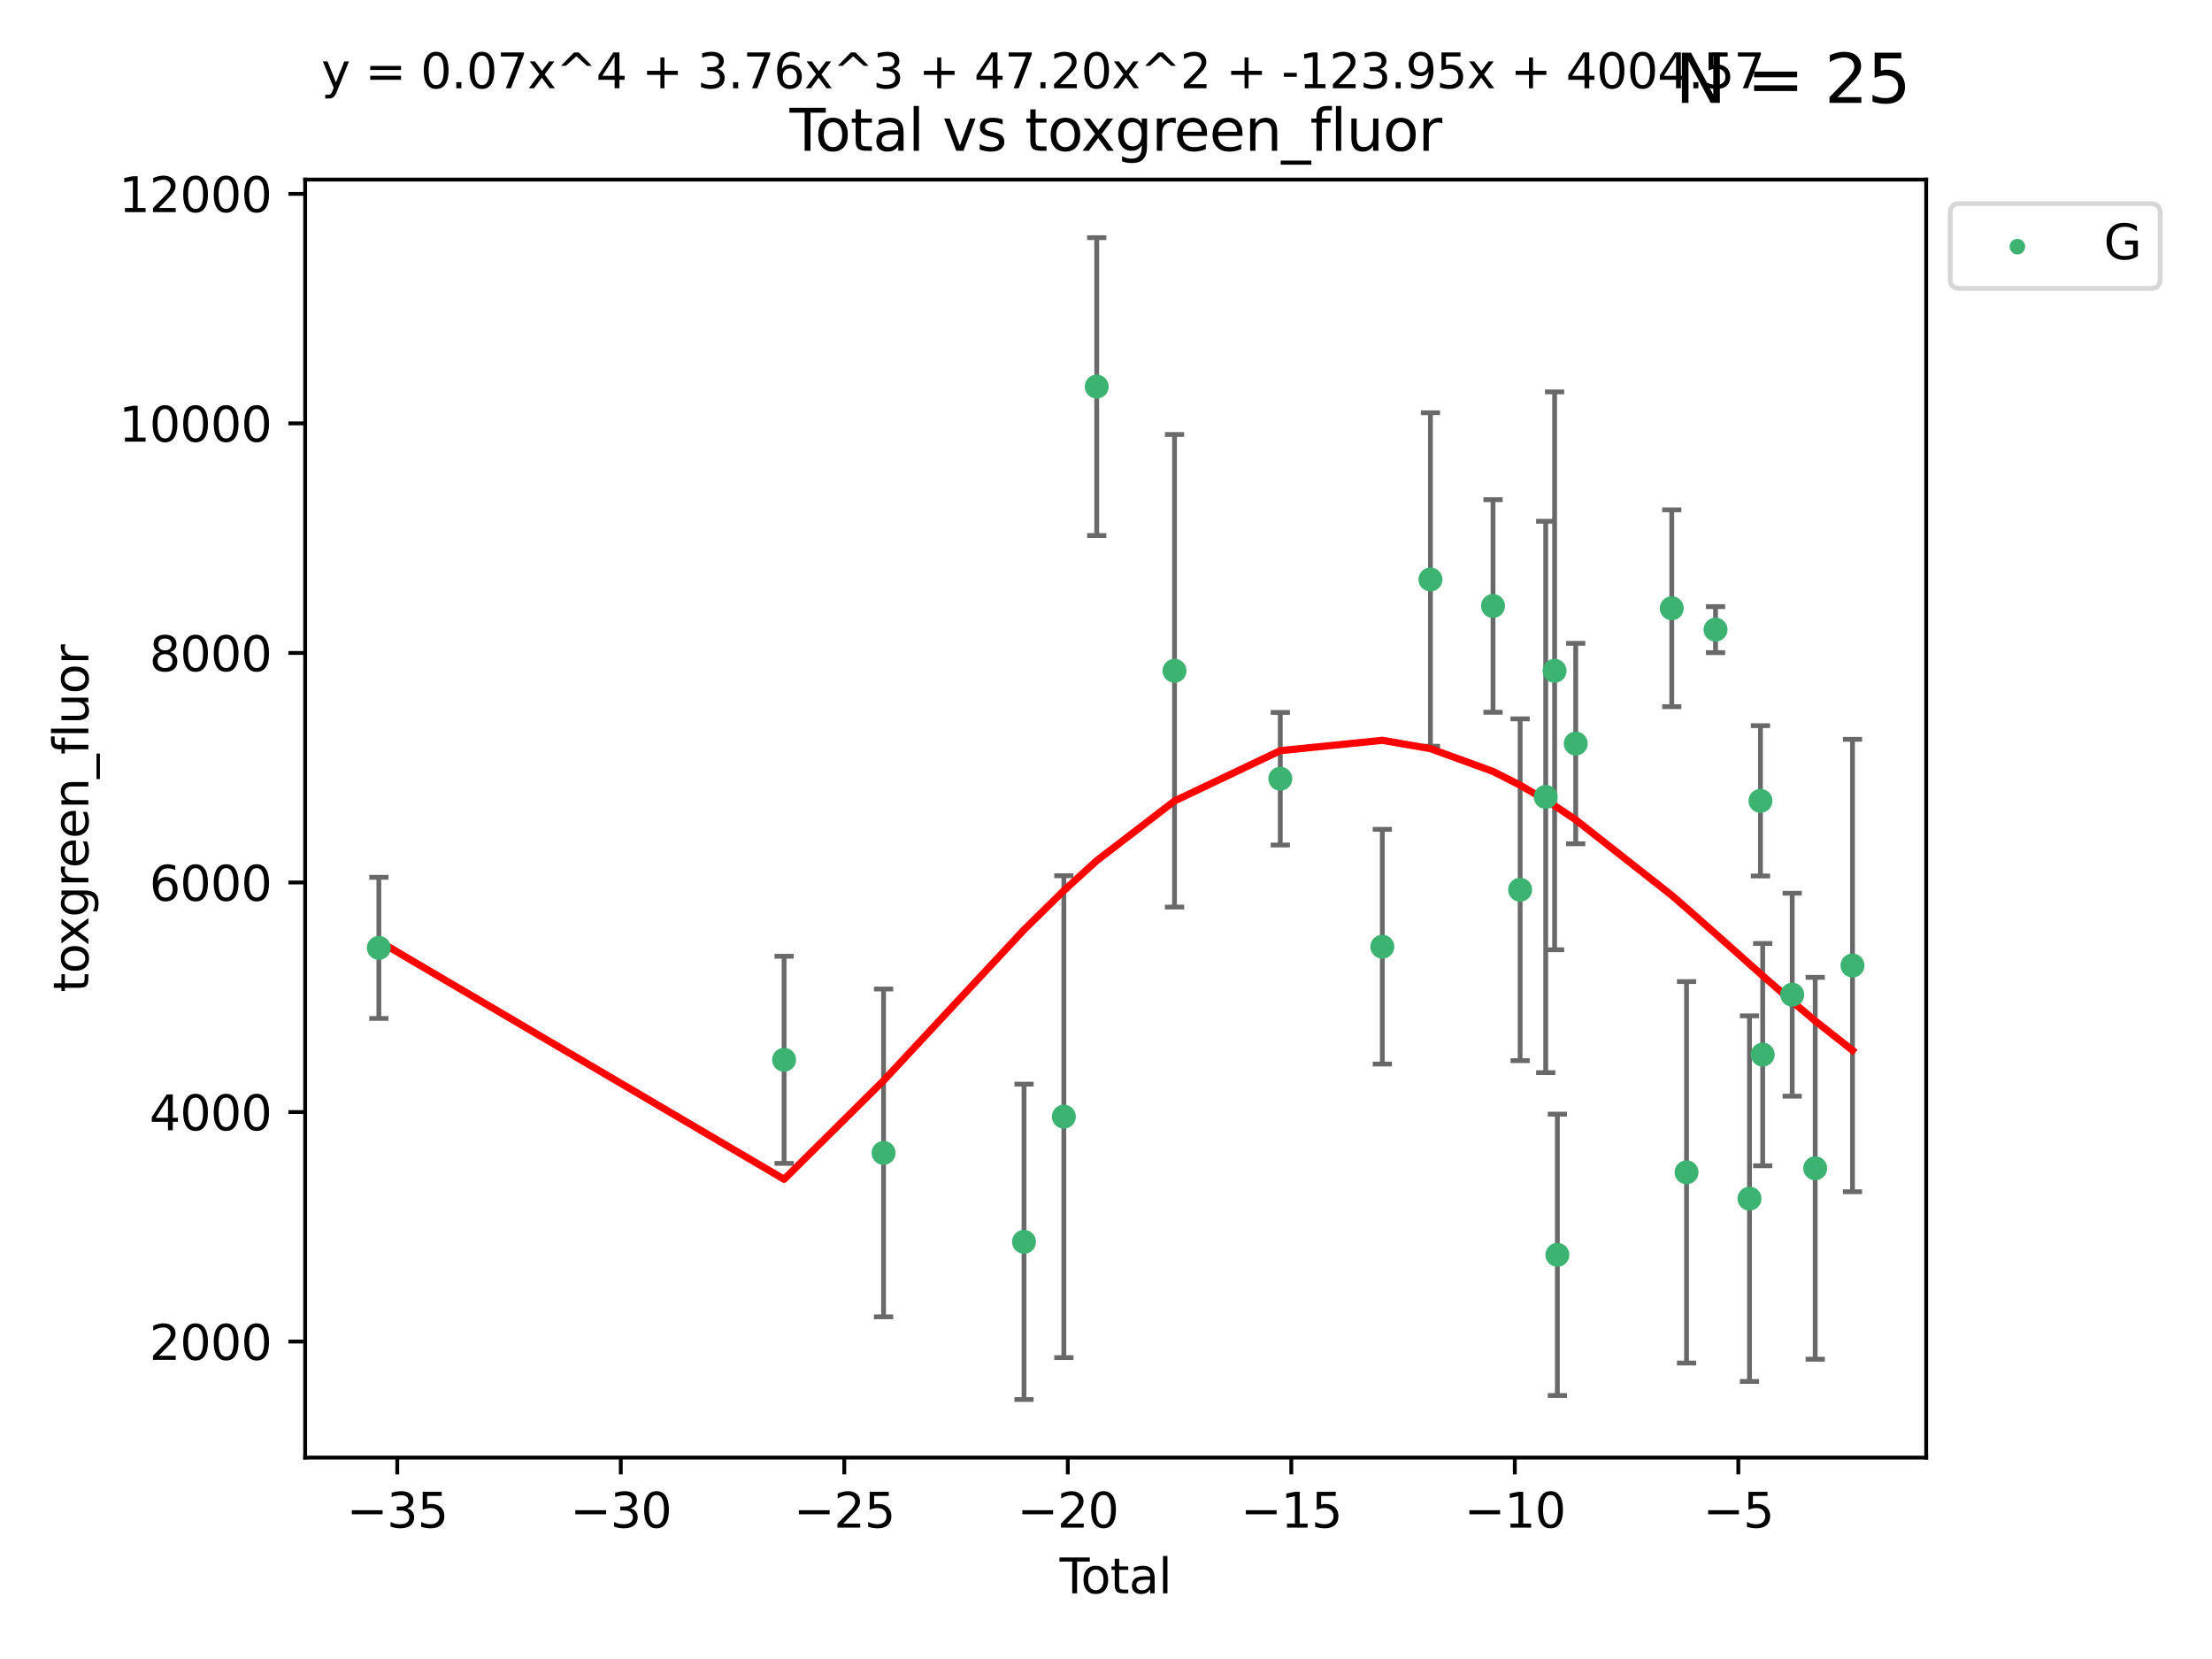 <?xml version="1.0" encoding="utf-8" standalone="no"?>
<!DOCTYPE svg PUBLIC "-//W3C//DTD SVG 1.1//EN"
  "http://www.w3.org/Graphics/SVG/1.1/DTD/svg11.dtd">
<svg xmlns:xlink="http://www.w3.org/1999/xlink" width="460.8pt" height="345.6pt" viewBox="0 0 460.8 345.6" xmlns="http://www.w3.org/2000/svg" version="1.1">
 <defs>
  <style type="text/css">*{stroke-linejoin: round; stroke-linecap: butt}</style>
 </defs>
 <g id="figure_1">
  <g id="patch_1">
   <path d="M 0 345.6 
L 460.8 345.6 
L 460.8 0 
L 0 0 
z
" style="fill: #ffffff"/>
  </g>
  <g id="axes_1">
   <g id="patch_2">
    <path d="M 63.571 303.64 
L 401.26 303.64 
L 401.26 37.411 
L 63.571 37.411 
z
" style="fill: #ffffff"/>
   </g>
   <g id="PathCollection_1">
    <defs>
     <path id="mc5d95dac52" d="M 0 1.118 
C 0.297 1.118 0.581 1 0.791 0.791 
C 1 0.581 1.118 0.297 1.118 0 
C 1.118 -0.297 1 -0.581 0.791 -0.791 
C 0.581 -1 0.297 -1.118 0 -1.118 
C -0.297 -1.118 -0.581 -1 -0.791 -0.791 
C -1 -0.581 -1.118 -0.297 -1.118 0 
C -1.118 0.297 -1 0.581 -0.791 0.791 
C -0.581 1 -0.297 1.118 0 1.118 
z
" style="stroke: #3cb371"/>
    </defs>
    <g clip-path="url(#pa8867e6bbf)">
     <use xlink:href="#mc5d95dac52" x="78.921" y="197.46" style="fill: #3cb371; stroke: #3cb371"/>
     <use xlink:href="#mc5d95dac52" x="163.34" y="220.775" style="fill: #3cb371; stroke: #3cb371"/>
     <use xlink:href="#mc5d95dac52" x="184.061" y="240.172" style="fill: #3cb371; stroke: #3cb371"/>
     <use xlink:href="#mc5d95dac52" x="213.322" y="258.694" style="fill: #3cb371; stroke: #3cb371"/>
     <use xlink:href="#mc5d95dac52" x="221.62" y="232.62" style="fill: #3cb371; stroke: #3cb371"/>
     <use xlink:href="#mc5d95dac52" x="228.467" y="80.537" style="fill: #3cb371; stroke: #3cb371"/>
     <use xlink:href="#mc5d95dac52" x="244.675" y="139.735" style="fill: #3cb371; stroke: #3cb371"/>
     <use xlink:href="#mc5d95dac52" x="266.709" y="162.222" style="fill: #3cb371; stroke: #3cb371"/>
     <use xlink:href="#mc5d95dac52" x="287.964" y="197.214" style="fill: #3cb371; stroke: #3cb371"/>
     <use xlink:href="#mc5d95dac52" x="297.987" y="120.717" style="fill: #3cb371; stroke: #3cb371"/>
     <use xlink:href="#mc5d95dac52" x="311.023" y="126.234" style="fill: #3cb371; stroke: #3cb371"/>
     <use xlink:href="#mc5d95dac52" x="316.672" y="185.354" style="fill: #3cb371; stroke: #3cb371"/>
     <use xlink:href="#mc5d95dac52" x="322.003" y="166.021" style="fill: #3cb371; stroke: #3cb371"/>
     <use xlink:href="#mc5d95dac52" x="323.853" y="139.746" style="fill: #3cb371; stroke: #3cb371"/>
     <use xlink:href="#mc5d95dac52" x="324.427" y="261.403" style="fill: #3cb371; stroke: #3cb371"/>
     <use xlink:href="#mc5d95dac52" x="328.253" y="154.898" style="fill: #3cb371; stroke: #3cb371"/>
     <use xlink:href="#mc5d95dac52" x="348.262" y="126.717" style="fill: #3cb371; stroke: #3cb371"/>
     <use xlink:href="#mc5d95dac52" x="351.34" y="244.21" style="fill: #3cb371; stroke: #3cb371"/>
     <use xlink:href="#mc5d95dac52" x="357.378" y="131.163" style="fill: #3cb371; stroke: #3cb371"/>
     <use xlink:href="#mc5d95dac52" x="364.453" y="249.696" style="fill: #3cb371; stroke: #3cb371"/>
     <use xlink:href="#mc5d95dac52" x="366.735" y="166.83" style="fill: #3cb371; stroke: #3cb371"/>
     <use xlink:href="#mc5d95dac52" x="367.202" y="219.695" style="fill: #3cb371; stroke: #3cb371"/>
     <use xlink:href="#mc5d95dac52" x="373.35" y="207.213" style="fill: #3cb371; stroke: #3cb371"/>
     <use xlink:href="#mc5d95dac52" x="378.139" y="243.375" style="fill: #3cb371; stroke: #3cb371"/>
     <use xlink:href="#mc5d95dac52" x="385.911" y="201.136" style="fill: #3cb371; stroke: #3cb371"/>
    </g>
   </g>
   <g id="matplotlib.axis_1">
    <g id="xtick_1">
     <g id="line2d_1">
      <defs>
       <path id="m39e31a937c" d="M 0 0 
L 0 3.5 
" style="stroke: #000000; stroke-width: 0.8"/>
      </defs>
      <g>
       <use xlink:href="#m39e31a937c" x="82.759" y="303.64" style="stroke: #000000; stroke-width: 0.8"/>
      </g>
     </g>
     <g id="text_1">
      <!-- −35 -->
      <g transform="translate(72.207 318.238)scale(0.1 -0.1)">
       <defs>
        <path id="DejaVuSans-2212" d="M 678 2272 
L 4684 2272 
L 4684 1741 
L 678 1741 
L 678 2272 
z
" transform="scale(0.016)"/>
        <path id="DejaVuSans-33" d="M 2597 2516 
Q 3050 2419 3304 2112 
Q 3559 1806 3559 1356 
Q 3559 666 3084 287 
Q 2609 -91 1734 -91 
Q 1441 -91 1130 -33 
Q 819 25 488 141 
L 488 750 
Q 750 597 1062 519 
Q 1375 441 1716 441 
Q 2309 441 2620 675 
Q 2931 909 2931 1356 
Q 2931 1769 2642 2001 
Q 2353 2234 1838 2234 
L 1294 2234 
L 1294 2753 
L 1863 2753 
Q 2328 2753 2575 2939 
Q 2822 3125 2822 3475 
Q 2822 3834 2567 4026 
Q 2313 4219 1838 4219 
Q 1578 4219 1281 4162 
Q 984 4106 628 3988 
L 628 4550 
Q 988 4650 1302 4700 
Q 1616 4750 1894 4750 
Q 2613 4750 3031 4423 
Q 3450 4097 3450 3541 
Q 3450 3153 3228 2886 
Q 3006 2619 2597 2516 
z
" transform="scale(0.016)"/>
        <path id="DejaVuSans-35" d="M 691 4666 
L 3169 4666 
L 3169 4134 
L 1269 4134 
L 1269 2991 
Q 1406 3038 1543 3061 
Q 1681 3084 1819 3084 
Q 2600 3084 3056 2656 
Q 3513 2228 3513 1497 
Q 3513 744 3044 326 
Q 2575 -91 1722 -91 
Q 1428 -91 1123 -41 
Q 819 9 494 109 
L 494 744 
Q 775 591 1075 516 
Q 1375 441 1709 441 
Q 2250 441 2565 725 
Q 2881 1009 2881 1497 
Q 2881 1984 2565 2268 
Q 2250 2553 1709 2553 
Q 1456 2553 1204 2497 
Q 953 2441 691 2322 
L 691 4666 
z
" transform="scale(0.016)"/>
       </defs>
       <use xlink:href="#DejaVuSans-2212"/>
       <use xlink:href="#DejaVuSans-33" x="83.789"/>
       <use xlink:href="#DejaVuSans-35" x="147.412"/>
      </g>
     </g>
    </g>
    <g id="xtick_2">
     <g id="line2d_2">
      <g>
       <use xlink:href="#m39e31a937c" x="129.32" y="303.64" style="stroke: #000000; stroke-width: 0.8"/>
      </g>
     </g>
     <g id="text_2">
      <!-- −30 -->
      <g transform="translate(118.768 318.238)scale(0.1 -0.1)">
       <defs>
        <path id="DejaVuSans-30" d="M 2034 4250 
Q 1547 4250 1301 3770 
Q 1056 3291 1056 2328 
Q 1056 1369 1301 889 
Q 1547 409 2034 409 
Q 2525 409 2770 889 
Q 3016 1369 3016 2328 
Q 3016 3291 2770 3770 
Q 2525 4250 2034 4250 
z
M 2034 4750 
Q 2819 4750 3233 4129 
Q 3647 3509 3647 2328 
Q 3647 1150 3233 529 
Q 2819 -91 2034 -91 
Q 1250 -91 836 529 
Q 422 1150 422 2328 
Q 422 3509 836 4129 
Q 1250 4750 2034 4750 
z
" transform="scale(0.016)"/>
       </defs>
       <use xlink:href="#DejaVuSans-2212"/>
       <use xlink:href="#DejaVuSans-33" x="83.789"/>
       <use xlink:href="#DejaVuSans-30" x="147.412"/>
      </g>
     </g>
    </g>
    <g id="xtick_3">
     <g id="line2d_3">
      <g>
       <use xlink:href="#m39e31a937c" x="175.881" y="303.64" style="stroke: #000000; stroke-width: 0.8"/>
      </g>
     </g>
     <g id="text_3">
      <!-- −25 -->
      <g transform="translate(165.329 318.238)scale(0.1 -0.1)">
       <defs>
        <path id="DejaVuSans-32" d="M 1228 531 
L 3431 531 
L 3431 0 
L 469 0 
L 469 531 
Q 828 903 1448 1529 
Q 2069 2156 2228 2338 
Q 2531 2678 2651 2914 
Q 2772 3150 2772 3378 
Q 2772 3750 2511 3984 
Q 2250 4219 1831 4219 
Q 1534 4219 1204 4116 
Q 875 4013 500 3803 
L 500 4441 
Q 881 4594 1212 4672 
Q 1544 4750 1819 4750 
Q 2544 4750 2975 4387 
Q 3406 4025 3406 3419 
Q 3406 3131 3298 2873 
Q 3191 2616 2906 2266 
Q 2828 2175 2409 1742 
Q 1991 1309 1228 531 
z
" transform="scale(0.016)"/>
       </defs>
       <use xlink:href="#DejaVuSans-2212"/>
       <use xlink:href="#DejaVuSans-32" x="83.789"/>
       <use xlink:href="#DejaVuSans-35" x="147.412"/>
      </g>
     </g>
    </g>
    <g id="xtick_4">
     <g id="line2d_4">
      <g>
       <use xlink:href="#m39e31a937c" x="222.442" y="303.64" style="stroke: #000000; stroke-width: 0.8"/>
      </g>
     </g>
     <g id="text_4">
      <!-- −20 -->
      <g transform="translate(211.89 318.238)scale(0.1 -0.1)">
       <use xlink:href="#DejaVuSans-2212"/>
       <use xlink:href="#DejaVuSans-32" x="83.789"/>
       <use xlink:href="#DejaVuSans-30" x="147.412"/>
      </g>
     </g>
    </g>
    <g id="xtick_5">
     <g id="line2d_5">
      <g>
       <use xlink:href="#m39e31a937c" x="269.003" y="303.64" style="stroke: #000000; stroke-width: 0.8"/>
      </g>
     </g>
     <g id="text_5">
      <!-- −15 -->
      <g transform="translate(258.451 318.238)scale(0.1 -0.1)">
       <defs>
        <path id="DejaVuSans-31" d="M 794 531 
L 1825 531 
L 1825 4091 
L 703 3866 
L 703 4441 
L 1819 4666 
L 2450 4666 
L 2450 531 
L 3481 531 
L 3481 0 
L 794 0 
L 794 531 
z
" transform="scale(0.016)"/>
       </defs>
       <use xlink:href="#DejaVuSans-2212"/>
       <use xlink:href="#DejaVuSans-31" x="83.789"/>
       <use xlink:href="#DejaVuSans-35" x="147.412"/>
      </g>
     </g>
    </g>
    <g id="xtick_6">
     <g id="line2d_6">
      <g>
       <use xlink:href="#m39e31a937c" x="315.564" y="303.64" style="stroke: #000000; stroke-width: 0.8"/>
      </g>
     </g>
     <g id="text_6">
      <!-- −10 -->
      <g transform="translate(305.012 318.238)scale(0.1 -0.1)">
       <use xlink:href="#DejaVuSans-2212"/>
       <use xlink:href="#DejaVuSans-31" x="83.789"/>
       <use xlink:href="#DejaVuSans-30" x="147.412"/>
      </g>
     </g>
    </g>
    <g id="xtick_7">
     <g id="line2d_7">
      <g>
       <use xlink:href="#m39e31a937c" x="362.125" y="303.64" style="stroke: #000000; stroke-width: 0.8"/>
      </g>
     </g>
     <g id="text_7">
      <!-- −5 -->
      <g transform="translate(354.754 318.238)scale(0.1 -0.1)">
       <use xlink:href="#DejaVuSans-2212"/>
       <use xlink:href="#DejaVuSans-35" x="83.789"/>
      </g>
     </g>
    </g>
    <g id="text_8">
     <!-- Total -->
     <g transform="translate(220.739 331.917)scale(0.1 -0.1)">
      <defs>
       <path id="DejaVuSans-54" d="M -19 4666 
L 3928 4666 
L 3928 4134 
L 2272 4134 
L 2272 0 
L 1638 0 
L 1638 4134 
L -19 4134 
L -19 4666 
z
" transform="scale(0.016)"/>
       <path id="DejaVuSans-6f" d="M 1959 3097 
Q 1497 3097 1228 2736 
Q 959 2375 959 1747 
Q 959 1119 1226 758 
Q 1494 397 1959 397 
Q 2419 397 2687 759 
Q 2956 1122 2956 1747 
Q 2956 2369 2687 2733 
Q 2419 3097 1959 3097 
z
M 1959 3584 
Q 2709 3584 3137 3096 
Q 3566 2609 3566 1747 
Q 3566 888 3137 398 
Q 2709 -91 1959 -91 
Q 1206 -91 779 398 
Q 353 888 353 1747 
Q 353 2609 779 3096 
Q 1206 3584 1959 3584 
z
" transform="scale(0.016)"/>
       <path id="DejaVuSans-74" d="M 1172 4494 
L 1172 3500 
L 2356 3500 
L 2356 3053 
L 1172 3053 
L 1172 1153 
Q 1172 725 1289 603 
Q 1406 481 1766 481 
L 2356 481 
L 2356 0 
L 1766 0 
Q 1100 0 847 248 
Q 594 497 594 1153 
L 594 3053 
L 172 3053 
L 172 3500 
L 594 3500 
L 594 4494 
L 1172 4494 
z
" transform="scale(0.016)"/>
       <path id="DejaVuSans-61" d="M 2194 1759 
Q 1497 1759 1228 1600 
Q 959 1441 959 1056 
Q 959 750 1161 570 
Q 1363 391 1709 391 
Q 2188 391 2477 730 
Q 2766 1069 2766 1631 
L 2766 1759 
L 2194 1759 
z
M 3341 1997 
L 3341 0 
L 2766 0 
L 2766 531 
Q 2569 213 2275 61 
Q 1981 -91 1556 -91 
Q 1019 -91 701 211 
Q 384 513 384 1019 
Q 384 1609 779 1909 
Q 1175 2209 1959 2209 
L 2766 2209 
L 2766 2266 
Q 2766 2663 2505 2880 
Q 2244 3097 1772 3097 
Q 1472 3097 1187 3025 
Q 903 2953 641 2809 
L 641 3341 
Q 956 3463 1253 3523 
Q 1550 3584 1831 3584 
Q 2591 3584 2966 3190 
Q 3341 2797 3341 1997 
z
" transform="scale(0.016)"/>
       <path id="DejaVuSans-6c" d="M 603 4863 
L 1178 4863 
L 1178 0 
L 603 0 
L 603 4863 
z
" transform="scale(0.016)"/>
      </defs>
      <use xlink:href="#DejaVuSans-54"/>
      <use xlink:href="#DejaVuSans-6f" x="44.084"/>
      <use xlink:href="#DejaVuSans-74" x="105.266"/>
      <use xlink:href="#DejaVuSans-61" x="144.475"/>
      <use xlink:href="#DejaVuSans-6c" x="205.754"/>
     </g>
    </g>
   </g>
   <g id="matplotlib.axis_2">
    <g id="ytick_1">
     <g id="line2d_8">
      <defs>
       <path id="mba48d7140b" d="M 0 0 
L -3.5 0 
" style="stroke: #000000; stroke-width: 0.8"/>
      </defs>
      <g>
       <use xlink:href="#mba48d7140b" x="63.571" y="279.475" style="stroke: #000000; stroke-width: 0.8"/>
      </g>
     </g>
     <g id="text_9">
      <!-- 2000 -->
      <g transform="translate(31.121 283.274)scale(0.1 -0.1)">
       <use xlink:href="#DejaVuSans-32"/>
       <use xlink:href="#DejaVuSans-30" x="63.623"/>
       <use xlink:href="#DejaVuSans-30" x="127.246"/>
       <use xlink:href="#DejaVuSans-30" x="190.869"/>
      </g>
     </g>
    </g>
    <g id="ytick_2">
     <g id="line2d_9">
      <g>
       <use xlink:href="#mba48d7140b" x="63.571" y="231.656" style="stroke: #000000; stroke-width: 0.8"/>
      </g>
     </g>
     <g id="text_10">
      <!-- 4000 -->
      <g transform="translate(31.121 235.456)scale(0.1 -0.1)">
       <defs>
        <path id="DejaVuSans-34" d="M 2419 4116 
L 825 1625 
L 2419 1625 
L 2419 4116 
z
M 2253 4666 
L 3047 4666 
L 3047 1625 
L 3713 1625 
L 3713 1100 
L 3047 1100 
L 3047 0 
L 2419 0 
L 2419 1100 
L 313 1100 
L 313 1709 
L 2253 4666 
z
" transform="scale(0.016)"/>
       </defs>
       <use xlink:href="#DejaVuSans-34"/>
       <use xlink:href="#DejaVuSans-30" x="63.623"/>
       <use xlink:href="#DejaVuSans-30" x="127.246"/>
       <use xlink:href="#DejaVuSans-30" x="190.869"/>
      </g>
     </g>
    </g>
    <g id="ytick_3">
     <g id="line2d_10">
      <g>
       <use xlink:href="#mba48d7140b" x="63.571" y="183.838" style="stroke: #000000; stroke-width: 0.8"/>
      </g>
     </g>
     <g id="text_11">
      <!-- 6000 -->
      <g transform="translate(31.121 187.637)scale(0.1 -0.1)">
       <defs>
        <path id="DejaVuSans-36" d="M 2113 2584 
Q 1688 2584 1439 2293 
Q 1191 2003 1191 1497 
Q 1191 994 1439 701 
Q 1688 409 2113 409 
Q 2538 409 2786 701 
Q 3034 994 3034 1497 
Q 3034 2003 2786 2293 
Q 2538 2584 2113 2584 
z
M 3366 4563 
L 3366 3988 
Q 3128 4100 2886 4159 
Q 2644 4219 2406 4219 
Q 1781 4219 1451 3797 
Q 1122 3375 1075 2522 
Q 1259 2794 1537 2939 
Q 1816 3084 2150 3084 
Q 2853 3084 3261 2657 
Q 3669 2231 3669 1497 
Q 3669 778 3244 343 
Q 2819 -91 2113 -91 
Q 1303 -91 875 529 
Q 447 1150 447 2328 
Q 447 3434 972 4092 
Q 1497 4750 2381 4750 
Q 2619 4750 2861 4703 
Q 3103 4656 3366 4563 
z
" transform="scale(0.016)"/>
       </defs>
       <use xlink:href="#DejaVuSans-36"/>
       <use xlink:href="#DejaVuSans-30" x="63.623"/>
       <use xlink:href="#DejaVuSans-30" x="127.246"/>
       <use xlink:href="#DejaVuSans-30" x="190.869"/>
      </g>
     </g>
    </g>
    <g id="ytick_4">
     <g id="line2d_11">
      <g>
       <use xlink:href="#mba48d7140b" x="63.571" y="136.02" style="stroke: #000000; stroke-width: 0.8"/>
      </g>
     </g>
     <g id="text_12">
      <!-- 8000 -->
      <g transform="translate(31.121 139.819)scale(0.1 -0.1)">
       <defs>
        <path id="DejaVuSans-38" d="M 2034 2216 
Q 1584 2216 1326 1975 
Q 1069 1734 1069 1313 
Q 1069 891 1326 650 
Q 1584 409 2034 409 
Q 2484 409 2743 651 
Q 3003 894 3003 1313 
Q 3003 1734 2745 1975 
Q 2488 2216 2034 2216 
z
M 1403 2484 
Q 997 2584 770 2862 
Q 544 3141 544 3541 
Q 544 4100 942 4425 
Q 1341 4750 2034 4750 
Q 2731 4750 3128 4425 
Q 3525 4100 3525 3541 
Q 3525 3141 3298 2862 
Q 3072 2584 2669 2484 
Q 3125 2378 3379 2068 
Q 3634 1759 3634 1313 
Q 3634 634 3220 271 
Q 2806 -91 2034 -91 
Q 1263 -91 848 271 
Q 434 634 434 1313 
Q 434 1759 690 2068 
Q 947 2378 1403 2484 
z
M 1172 3481 
Q 1172 3119 1398 2916 
Q 1625 2713 2034 2713 
Q 2441 2713 2670 2916 
Q 2900 3119 2900 3481 
Q 2900 3844 2670 4047 
Q 2441 4250 2034 4250 
Q 1625 4250 1398 4047 
Q 1172 3844 1172 3481 
z
" transform="scale(0.016)"/>
       </defs>
       <use xlink:href="#DejaVuSans-38"/>
       <use xlink:href="#DejaVuSans-30" x="63.623"/>
       <use xlink:href="#DejaVuSans-30" x="127.246"/>
       <use xlink:href="#DejaVuSans-30" x="190.869"/>
      </g>
     </g>
    </g>
    <g id="ytick_5">
     <g id="line2d_12">
      <g>
       <use xlink:href="#mba48d7140b" x="63.571" y="88.201" style="stroke: #000000; stroke-width: 0.8"/>
      </g>
     </g>
     <g id="text_13">
      <!-- 10000 -->
      <g transform="translate(24.759 92.001)scale(0.1 -0.1)">
       <use xlink:href="#DejaVuSans-31"/>
       <use xlink:href="#DejaVuSans-30" x="63.623"/>
       <use xlink:href="#DejaVuSans-30" x="127.246"/>
       <use xlink:href="#DejaVuSans-30" x="190.869"/>
       <use xlink:href="#DejaVuSans-30" x="254.492"/>
      </g>
     </g>
    </g>
    <g id="ytick_6">
     <g id="line2d_13">
      <g>
       <use xlink:href="#mba48d7140b" x="63.571" y="40.383" style="stroke: #000000; stroke-width: 0.8"/>
      </g>
     </g>
     <g id="text_14">
      <!-- 12000 -->
      <g transform="translate(24.759 44.182)scale(0.1 -0.1)">
       <use xlink:href="#DejaVuSans-31"/>
       <use xlink:href="#DejaVuSans-32" x="63.623"/>
       <use xlink:href="#DejaVuSans-30" x="127.246"/>
       <use xlink:href="#DejaVuSans-30" x="190.869"/>
       <use xlink:href="#DejaVuSans-30" x="254.492"/>
      </g>
     </g>
    </g>
    <g id="text_15">
     <!-- toxgreen_fluor -->
     <g transform="translate(18.401 206.72)rotate(-90)scale(0.1 -0.1)">
      <defs>
       <path id="DejaVuSans-78" d="M 3513 3500 
L 2247 1797 
L 3578 0 
L 2900 0 
L 1881 1375 
L 863 0 
L 184 0 
L 1544 1831 
L 300 3500 
L 978 3500 
L 1906 2253 
L 2834 3500 
L 3513 3500 
z
" transform="scale(0.016)"/>
       <path id="DejaVuSans-67" d="M 2906 1791 
Q 2906 2416 2648 2759 
Q 2391 3103 1925 3103 
Q 1463 3103 1205 2759 
Q 947 2416 947 1791 
Q 947 1169 1205 825 
Q 1463 481 1925 481 
Q 2391 481 2648 825 
Q 2906 1169 2906 1791 
z
M 3481 434 
Q 3481 -459 3084 -895 
Q 2688 -1331 1869 -1331 
Q 1566 -1331 1297 -1286 
Q 1028 -1241 775 -1147 
L 775 -588 
Q 1028 -725 1275 -790 
Q 1522 -856 1778 -856 
Q 2344 -856 2625 -561 
Q 2906 -266 2906 331 
L 2906 616 
Q 2728 306 2450 153 
Q 2172 0 1784 0 
Q 1141 0 747 490 
Q 353 981 353 1791 
Q 353 2603 747 3093 
Q 1141 3584 1784 3584 
Q 2172 3584 2450 3431 
Q 2728 3278 2906 2969 
L 2906 3500 
L 3481 3500 
L 3481 434 
z
" transform="scale(0.016)"/>
       <path id="DejaVuSans-72" d="M 2631 2963 
Q 2534 3019 2420 3045 
Q 2306 3072 2169 3072 
Q 1681 3072 1420 2755 
Q 1159 2438 1159 1844 
L 1159 0 
L 581 0 
L 581 3500 
L 1159 3500 
L 1159 2956 
Q 1341 3275 1631 3429 
Q 1922 3584 2338 3584 
Q 2397 3584 2469 3576 
Q 2541 3569 2628 3553 
L 2631 2963 
z
" transform="scale(0.016)"/>
       <path id="DejaVuSans-65" d="M 3597 1894 
L 3597 1613 
L 953 1613 
Q 991 1019 1311 708 
Q 1631 397 2203 397 
Q 2534 397 2845 478 
Q 3156 559 3463 722 
L 3463 178 
Q 3153 47 2828 -22 
Q 2503 -91 2169 -91 
Q 1331 -91 842 396 
Q 353 884 353 1716 
Q 353 2575 817 3079 
Q 1281 3584 2069 3584 
Q 2775 3584 3186 3129 
Q 3597 2675 3597 1894 
z
M 3022 2063 
Q 3016 2534 2758 2815 
Q 2500 3097 2075 3097 
Q 1594 3097 1305 2825 
Q 1016 2553 972 2059 
L 3022 2063 
z
" transform="scale(0.016)"/>
       <path id="DejaVuSans-6e" d="M 3513 2113 
L 3513 0 
L 2938 0 
L 2938 2094 
Q 2938 2591 2744 2837 
Q 2550 3084 2163 3084 
Q 1697 3084 1428 2787 
Q 1159 2491 1159 1978 
L 1159 0 
L 581 0 
L 581 3500 
L 1159 3500 
L 1159 2956 
Q 1366 3272 1645 3428 
Q 1925 3584 2291 3584 
Q 2894 3584 3203 3211 
Q 3513 2838 3513 2113 
z
" transform="scale(0.016)"/>
       <path id="DejaVuSans-5f" d="M 3263 -1063 
L 3263 -1509 
L -63 -1509 
L -63 -1063 
L 3263 -1063 
z
" transform="scale(0.016)"/>
       <path id="DejaVuSans-66" d="M 2375 4863 
L 2375 4384 
L 1825 4384 
Q 1516 4384 1395 4259 
Q 1275 4134 1275 3809 
L 1275 3500 
L 2222 3500 
L 2222 3053 
L 1275 3053 
L 1275 0 
L 697 0 
L 697 3053 
L 147 3053 
L 147 3500 
L 697 3500 
L 697 3744 
Q 697 4328 969 4595 
Q 1241 4863 1831 4863 
L 2375 4863 
z
" transform="scale(0.016)"/>
       <path id="DejaVuSans-75" d="M 544 1381 
L 544 3500 
L 1119 3500 
L 1119 1403 
Q 1119 906 1312 657 
Q 1506 409 1894 409 
Q 2359 409 2629 706 
Q 2900 1003 2900 1516 
L 2900 3500 
L 3475 3500 
L 3475 0 
L 2900 0 
L 2900 538 
Q 2691 219 2414 64 
Q 2138 -91 1772 -91 
Q 1169 -91 856 284 
Q 544 659 544 1381 
z
M 1991 3584 
L 1991 3584 
z
" transform="scale(0.016)"/>
      </defs>
      <use xlink:href="#DejaVuSans-74"/>
      <use xlink:href="#DejaVuSans-6f" x="39.209"/>
      <use xlink:href="#DejaVuSans-78" x="97.266"/>
      <use xlink:href="#DejaVuSans-67" x="156.445"/>
      <use xlink:href="#DejaVuSans-72" x="219.922"/>
      <use xlink:href="#DejaVuSans-65" x="258.785"/>
      <use xlink:href="#DejaVuSans-65" x="320.309"/>
      <use xlink:href="#DejaVuSans-6e" x="381.832"/>
      <use xlink:href="#DejaVuSans-5f" x="445.211"/>
      <use xlink:href="#DejaVuSans-66" x="495.211"/>
      <use xlink:href="#DejaVuSans-6c" x="530.416"/>
      <use xlink:href="#DejaVuSans-75" x="558.199"/>
      <use xlink:href="#DejaVuSans-6f" x="621.578"/>
      <use xlink:href="#DejaVuSans-72" x="682.76"/>
     </g>
    </g>
   </g>
   <g id="LineCollection_1">
    <path d="M 78.921 212.16 
L 78.921 182.761 
" clip-path="url(#pa8867e6bbf)" style="fill: none; stroke: #696969"/>
    <path d="M 163.34 242.346 
L 163.34 199.203 
" clip-path="url(#pa8867e6bbf)" style="fill: none; stroke: #696969"/>
    <path d="M 184.061 274.316 
L 184.061 206.029 
" clip-path="url(#pa8867e6bbf)" style="fill: none; stroke: #696969"/>
    <path d="M 213.322 291.539 
L 213.322 225.849 
" clip-path="url(#pa8867e6bbf)" style="fill: none; stroke: #696969"/>
    <path d="M 221.62 282.812 
L 221.62 182.429 
" clip-path="url(#pa8867e6bbf)" style="fill: none; stroke: #696969"/>
    <path d="M 228.467 111.562 
L 228.467 49.513 
" clip-path="url(#pa8867e6bbf)" style="fill: none; stroke: #696969"/>
    <path d="M 244.675 188.957 
L 244.675 90.512 
" clip-path="url(#pa8867e6bbf)" style="fill: none; stroke: #696969"/>
    <path d="M 266.709 176.03 
L 266.709 148.415 
" clip-path="url(#pa8867e6bbf)" style="fill: none; stroke: #696969"/>
    <path d="M 287.964 221.657 
L 287.964 172.771 
" clip-path="url(#pa8867e6bbf)" style="fill: none; stroke: #696969"/>
    <path d="M 297.987 155.449 
L 297.987 85.986 
" clip-path="url(#pa8867e6bbf)" style="fill: none; stroke: #696969"/>
    <path d="M 311.023 148.377 
L 311.023 104.092 
" clip-path="url(#pa8867e6bbf)" style="fill: none; stroke: #696969"/>
    <path d="M 316.672 220.952 
L 316.672 149.756 
" clip-path="url(#pa8867e6bbf)" style="fill: none; stroke: #696969"/>
    <path d="M 322.003 223.455 
L 322.003 108.588 
" clip-path="url(#pa8867e6bbf)" style="fill: none; stroke: #696969"/>
    <path d="M 323.853 197.858 
L 323.853 81.634 
" clip-path="url(#pa8867e6bbf)" style="fill: none; stroke: #696969"/>
    <path d="M 324.427 290.708 
L 324.427 232.097 
" clip-path="url(#pa8867e6bbf)" style="fill: none; stroke: #696969"/>
    <path d="M 328.253 175.777 
L 328.253 134.02 
" clip-path="url(#pa8867e6bbf)" style="fill: none; stroke: #696969"/>
    <path d="M 348.262 147.219 
L 348.262 106.214 
" clip-path="url(#pa8867e6bbf)" style="fill: none; stroke: #696969"/>
    <path d="M 351.34 283.944 
L 351.34 204.475 
" clip-path="url(#pa8867e6bbf)" style="fill: none; stroke: #696969"/>
    <path d="M 357.378 135.956 
L 357.378 126.371 
" clip-path="url(#pa8867e6bbf)" style="fill: none; stroke: #696969"/>
    <path d="M 364.453 287.775 
L 364.453 211.617 
" clip-path="url(#pa8867e6bbf)" style="fill: none; stroke: #696969"/>
    <path d="M 366.735 182.485 
L 366.735 151.175 
" clip-path="url(#pa8867e6bbf)" style="fill: none; stroke: #696969"/>
    <path d="M 367.202 242.85 
L 367.202 196.541 
" clip-path="url(#pa8867e6bbf)" style="fill: none; stroke: #696969"/>
    <path d="M 373.35 228.357 
L 373.35 186.07 
" clip-path="url(#pa8867e6bbf)" style="fill: none; stroke: #696969"/>
    <path d="M 378.139 283.151 
L 378.139 203.599 
" clip-path="url(#pa8867e6bbf)" style="fill: none; stroke: #696969"/>
    <path d="M 385.911 248.264 
L 385.911 154.009 
" clip-path="url(#pa8867e6bbf)" style="fill: none; stroke: #696969"/>
   </g>
   <g id="line2d_14">
    <defs>
     <path id="m84c1465f72" d="M 2 0 
L -2 -0 
" style="stroke: #696969"/>
    </defs>
    <g clip-path="url(#pa8867e6bbf)">
     <use xlink:href="#m84c1465f72" x="78.921" y="212.16" style="fill: #696969; stroke: #696969"/>
     <use xlink:href="#m84c1465f72" x="163.34" y="242.346" style="fill: #696969; stroke: #696969"/>
     <use xlink:href="#m84c1465f72" x="184.061" y="274.316" style="fill: #696969; stroke: #696969"/>
     <use xlink:href="#m84c1465f72" x="213.322" y="291.539" style="fill: #696969; stroke: #696969"/>
     <use xlink:href="#m84c1465f72" x="221.62" y="282.812" style="fill: #696969; stroke: #696969"/>
     <use xlink:href="#m84c1465f72" x="228.467" y="111.562" style="fill: #696969; stroke: #696969"/>
     <use xlink:href="#m84c1465f72" x="244.675" y="188.957" style="fill: #696969; stroke: #696969"/>
     <use xlink:href="#m84c1465f72" x="266.709" y="176.03" style="fill: #696969; stroke: #696969"/>
     <use xlink:href="#m84c1465f72" x="287.964" y="221.657" style="fill: #696969; stroke: #696969"/>
     <use xlink:href="#m84c1465f72" x="297.987" y="155.449" style="fill: #696969; stroke: #696969"/>
     <use xlink:href="#m84c1465f72" x="311.023" y="148.377" style="fill: #696969; stroke: #696969"/>
     <use xlink:href="#m84c1465f72" x="316.672" y="220.952" style="fill: #696969; stroke: #696969"/>
     <use xlink:href="#m84c1465f72" x="322.003" y="223.455" style="fill: #696969; stroke: #696969"/>
     <use xlink:href="#m84c1465f72" x="323.853" y="197.858" style="fill: #696969; stroke: #696969"/>
     <use xlink:href="#m84c1465f72" x="324.427" y="290.708" style="fill: #696969; stroke: #696969"/>
     <use xlink:href="#m84c1465f72" x="328.253" y="175.777" style="fill: #696969; stroke: #696969"/>
     <use xlink:href="#m84c1465f72" x="348.262" y="147.219" style="fill: #696969; stroke: #696969"/>
     <use xlink:href="#m84c1465f72" x="351.34" y="283.944" style="fill: #696969; stroke: #696969"/>
     <use xlink:href="#m84c1465f72" x="357.378" y="135.956" style="fill: #696969; stroke: #696969"/>
     <use xlink:href="#m84c1465f72" x="364.453" y="287.775" style="fill: #696969; stroke: #696969"/>
     <use xlink:href="#m84c1465f72" x="366.735" y="182.485" style="fill: #696969; stroke: #696969"/>
     <use xlink:href="#m84c1465f72" x="367.202" y="242.85" style="fill: #696969; stroke: #696969"/>
     <use xlink:href="#m84c1465f72" x="373.35" y="228.357" style="fill: #696969; stroke: #696969"/>
     <use xlink:href="#m84c1465f72" x="378.139" y="283.151" style="fill: #696969; stroke: #696969"/>
     <use xlink:href="#m84c1465f72" x="385.911" y="248.264" style="fill: #696969; stroke: #696969"/>
    </g>
   </g>
   <g id="line2d_15">
    <g clip-path="url(#pa8867e6bbf)">
     <use xlink:href="#m84c1465f72" x="78.921" y="182.761" style="fill: #696969; stroke: #696969"/>
     <use xlink:href="#m84c1465f72" x="163.34" y="199.203" style="fill: #696969; stroke: #696969"/>
     <use xlink:href="#m84c1465f72" x="184.061" y="206.029" style="fill: #696969; stroke: #696969"/>
     <use xlink:href="#m84c1465f72" x="213.322" y="225.849" style="fill: #696969; stroke: #696969"/>
     <use xlink:href="#m84c1465f72" x="221.62" y="182.429" style="fill: #696969; stroke: #696969"/>
     <use xlink:href="#m84c1465f72" x="228.467" y="49.513" style="fill: #696969; stroke: #696969"/>
     <use xlink:href="#m84c1465f72" x="244.675" y="90.512" style="fill: #696969; stroke: #696969"/>
     <use xlink:href="#m84c1465f72" x="266.709" y="148.415" style="fill: #696969; stroke: #696969"/>
     <use xlink:href="#m84c1465f72" x="287.964" y="172.771" style="fill: #696969; stroke: #696969"/>
     <use xlink:href="#m84c1465f72" x="297.987" y="85.986" style="fill: #696969; stroke: #696969"/>
     <use xlink:href="#m84c1465f72" x="311.023" y="104.092" style="fill: #696969; stroke: #696969"/>
     <use xlink:href="#m84c1465f72" x="316.672" y="149.756" style="fill: #696969; stroke: #696969"/>
     <use xlink:href="#m84c1465f72" x="322.003" y="108.588" style="fill: #696969; stroke: #696969"/>
     <use xlink:href="#m84c1465f72" x="323.853" y="81.634" style="fill: #696969; stroke: #696969"/>
     <use xlink:href="#m84c1465f72" x="324.427" y="232.097" style="fill: #696969; stroke: #696969"/>
     <use xlink:href="#m84c1465f72" x="328.253" y="134.02" style="fill: #696969; stroke: #696969"/>
     <use xlink:href="#m84c1465f72" x="348.262" y="106.214" style="fill: #696969; stroke: #696969"/>
     <use xlink:href="#m84c1465f72" x="351.34" y="204.475" style="fill: #696969; stroke: #696969"/>
     <use xlink:href="#m84c1465f72" x="357.378" y="126.371" style="fill: #696969; stroke: #696969"/>
     <use xlink:href="#m84c1465f72" x="364.453" y="211.617" style="fill: #696969; stroke: #696969"/>
     <use xlink:href="#m84c1465f72" x="366.735" y="151.175" style="fill: #696969; stroke: #696969"/>
     <use xlink:href="#m84c1465f72" x="367.202" y="196.541" style="fill: #696969; stroke: #696969"/>
     <use xlink:href="#m84c1465f72" x="373.35" y="186.07" style="fill: #696969; stroke: #696969"/>
     <use xlink:href="#m84c1465f72" x="378.139" y="203.599" style="fill: #696969; stroke: #696969"/>
     <use xlink:href="#m84c1465f72" x="385.911" y="154.009" style="fill: #696969; stroke: #696969"/>
    </g>
   </g>
   <g id="line2d_16">
    <path d="M 78.921 196.056 
L 163.34 245.665 
L 184.061 225.112 
L 213.322 193.689 
L 221.62 185.526 
L 228.467 179.294 
L 244.675 166.861 
L 266.709 156.377 
L 287.964 154.221 
L 297.987 155.958 
L 311.023 160.706 
L 316.672 163.571 
L 322.003 166.681 
L 323.853 167.846 
L 324.427 168.216 
L 328.253 170.784 
L 348.262 186.523 
L 351.34 189.19 
L 357.378 194.518 
L 364.453 200.824 
L 366.735 202.851 
L 367.202 203.264 
L 373.35 208.63 
L 378.139 212.668 
L 385.911 218.805 
" clip-path="url(#pa8867e6bbf)" style="fill: none; stroke: #ff0000; stroke-width: 1.5; stroke-linecap: square"/>
   </g>
   <g id="line2d_17">
    <defs>
     <path id="m5afe4c89cd" d="M 0 2 
C 0.53 2 1.039 1.789 1.414 1.414 
C 1.789 1.039 2 0.53 2 0 
C 2 -0.53 1.789 -1.039 1.414 -1.414 
C 1.039 -1.789 0.53 -2 0 -2 
C -0.53 -2 -1.039 -1.789 -1.414 -1.414 
C -1.789 -1.039 -2 -0.53 -2 0 
C -2 0.53 -1.789 1.039 -1.414 1.414 
C -1.039 1.789 -0.53 2 0 2 
z
" style="stroke: #3cb371"/>
    </defs>
    <g clip-path="url(#pa8867e6bbf)">
     <use xlink:href="#m5afe4c89cd" x="78.921" y="197.46" style="fill: #3cb371; stroke: #3cb371"/>
     <use xlink:href="#m5afe4c89cd" x="163.34" y="220.775" style="fill: #3cb371; stroke: #3cb371"/>
     <use xlink:href="#m5afe4c89cd" x="184.061" y="240.172" style="fill: #3cb371; stroke: #3cb371"/>
     <use xlink:href="#m5afe4c89cd" x="213.322" y="258.694" style="fill: #3cb371; stroke: #3cb371"/>
     <use xlink:href="#m5afe4c89cd" x="221.62" y="232.62" style="fill: #3cb371; stroke: #3cb371"/>
     <use xlink:href="#m5afe4c89cd" x="228.467" y="80.537" style="fill: #3cb371; stroke: #3cb371"/>
     <use xlink:href="#m5afe4c89cd" x="244.675" y="139.735" style="fill: #3cb371; stroke: #3cb371"/>
     <use xlink:href="#m5afe4c89cd" x="266.709" y="162.222" style="fill: #3cb371; stroke: #3cb371"/>
     <use xlink:href="#m5afe4c89cd" x="287.964" y="197.214" style="fill: #3cb371; stroke: #3cb371"/>
     <use xlink:href="#m5afe4c89cd" x="297.987" y="120.717" style="fill: #3cb371; stroke: #3cb371"/>
     <use xlink:href="#m5afe4c89cd" x="311.023" y="126.234" style="fill: #3cb371; stroke: #3cb371"/>
     <use xlink:href="#m5afe4c89cd" x="316.672" y="185.354" style="fill: #3cb371; stroke: #3cb371"/>
     <use xlink:href="#m5afe4c89cd" x="322.003" y="166.021" style="fill: #3cb371; stroke: #3cb371"/>
     <use xlink:href="#m5afe4c89cd" x="323.853" y="139.746" style="fill: #3cb371; stroke: #3cb371"/>
     <use xlink:href="#m5afe4c89cd" x="324.427" y="261.403" style="fill: #3cb371; stroke: #3cb371"/>
     <use xlink:href="#m5afe4c89cd" x="328.253" y="154.898" style="fill: #3cb371; stroke: #3cb371"/>
     <use xlink:href="#m5afe4c89cd" x="348.262" y="126.717" style="fill: #3cb371; stroke: #3cb371"/>
     <use xlink:href="#m5afe4c89cd" x="351.34" y="244.21" style="fill: #3cb371; stroke: #3cb371"/>
     <use xlink:href="#m5afe4c89cd" x="357.378" y="131.163" style="fill: #3cb371; stroke: #3cb371"/>
     <use xlink:href="#m5afe4c89cd" x="364.453" y="249.696" style="fill: #3cb371; stroke: #3cb371"/>
     <use xlink:href="#m5afe4c89cd" x="366.735" y="166.83" style="fill: #3cb371; stroke: #3cb371"/>
     <use xlink:href="#m5afe4c89cd" x="367.202" y="219.695" style="fill: #3cb371; stroke: #3cb371"/>
     <use xlink:href="#m5afe4c89cd" x="373.35" y="207.213" style="fill: #3cb371; stroke: #3cb371"/>
     <use xlink:href="#m5afe4c89cd" x="378.139" y="243.375" style="fill: #3cb371; stroke: #3cb371"/>
     <use xlink:href="#m5afe4c89cd" x="385.911" y="201.136" style="fill: #3cb371; stroke: #3cb371"/>
    </g>
   </g>
   <g id="patch_3">
    <path d="M 63.571 303.64 
L 63.571 37.411 
" style="fill: none; stroke: #000000; stroke-width: 0.8; stroke-linejoin: miter; stroke-linecap: square"/>
   </g>
   <g id="patch_4">
    <path d="M 401.26 303.64 
L 401.26 37.411 
" style="fill: none; stroke: #000000; stroke-width: 0.8; stroke-linejoin: miter; stroke-linecap: square"/>
   </g>
   <g id="patch_5">
    <path d="M 63.571 303.64 
L 401.26 303.64 
" style="fill: none; stroke: #000000; stroke-width: 0.8; stroke-linejoin: miter; stroke-linecap: square"/>
   </g>
   <g id="patch_6">
    <path d="M 63.571 37.411 
L 401.26 37.411 
" style="fill: none; stroke: #000000; stroke-width: 0.8; stroke-linejoin: miter; stroke-linecap: square"/>
   </g>
   <g id="text_16">
    <!-- N = 25 -->
    <g transform="translate(348.964 21.426)scale(0.14 -0.14)">
     <defs>
      <path id="DejaVuSans-4e" d="M 628 4666 
L 1478 4666 
L 3547 763 
L 3547 4666 
L 4159 4666 
L 4159 0 
L 3309 0 
L 1241 3903 
L 1241 0 
L 628 0 
L 628 4666 
z
" transform="scale(0.016)"/>
      <path id="DejaVuSans-20" transform="scale(0.016)"/>
      <path id="DejaVuSans-3d" d="M 678 2906 
L 4684 2906 
L 4684 2381 
L 678 2381 
L 678 2906 
z
M 678 1631 
L 4684 1631 
L 4684 1100 
L 678 1100 
L 678 1631 
z
" transform="scale(0.016)"/>
     </defs>
     <use xlink:href="#DejaVuSans-4e"/>
     <use xlink:href="#DejaVuSans-20" x="74.805"/>
     <use xlink:href="#DejaVuSans-3d" x="106.592"/>
     <use xlink:href="#DejaVuSans-20" x="190.381"/>
     <use xlink:href="#DejaVuSans-32" x="222.168"/>
     <use xlink:href="#DejaVuSans-35" x="285.791"/>
    </g>
   </g>
   <g id="text_17">
    <!-- y = 0.07x^4 + 3.76x^3 + 47.20x^2 + -123.95x + 4004.57 -->
    <g transform="translate(66.948 18.387)scale(0.1 -0.1)">
     <defs>
      <path id="DejaVuSans-79" d="M 2059 -325 
Q 1816 -950 1584 -1140 
Q 1353 -1331 966 -1331 
L 506 -1331 
L 506 -850 
L 844 -850 
Q 1081 -850 1212 -737 
Q 1344 -625 1503 -206 
L 1606 56 
L 191 3500 
L 800 3500 
L 1894 763 
L 2988 3500 
L 3597 3500 
L 2059 -325 
z
" transform="scale(0.016)"/>
      <path id="DejaVuSans-2e" d="M 684 794 
L 1344 794 
L 1344 0 
L 684 0 
L 684 794 
z
" transform="scale(0.016)"/>
      <path id="DejaVuSans-37" d="M 525 4666 
L 3525 4666 
L 3525 4397 
L 1831 0 
L 1172 0 
L 2766 4134 
L 525 4134 
L 525 4666 
z
" transform="scale(0.016)"/>
      <path id="DejaVuSans-5e" d="M 2988 4666 
L 4684 2925 
L 4056 2925 
L 2681 4159 
L 1306 2925 
L 678 2925 
L 2375 4666 
L 2988 4666 
z
" transform="scale(0.016)"/>
      <path id="DejaVuSans-2b" d="M 2944 4013 
L 2944 2272 
L 4684 2272 
L 4684 1741 
L 2944 1741 
L 2944 0 
L 2419 0 
L 2419 1741 
L 678 1741 
L 678 2272 
L 2419 2272 
L 2419 4013 
L 2944 4013 
z
" transform="scale(0.016)"/>
      <path id="DejaVuSans-2d" d="M 313 2009 
L 1997 2009 
L 1997 1497 
L 313 1497 
L 313 2009 
z
" transform="scale(0.016)"/>
      <path id="DejaVuSans-39" d="M 703 97 
L 703 672 
Q 941 559 1184 500 
Q 1428 441 1663 441 
Q 2288 441 2617 861 
Q 2947 1281 2994 2138 
Q 2813 1869 2534 1725 
Q 2256 1581 1919 1581 
Q 1219 1581 811 2004 
Q 403 2428 403 3163 
Q 403 3881 828 4315 
Q 1253 4750 1959 4750 
Q 2769 4750 3195 4129 
Q 3622 3509 3622 2328 
Q 3622 1225 3098 567 
Q 2575 -91 1691 -91 
Q 1453 -91 1209 -44 
Q 966 3 703 97 
z
M 1959 2075 
Q 2384 2075 2632 2365 
Q 2881 2656 2881 3163 
Q 2881 3666 2632 3958 
Q 2384 4250 1959 4250 
Q 1534 4250 1286 3958 
Q 1038 3666 1038 3163 
Q 1038 2656 1286 2365 
Q 1534 2075 1959 2075 
z
" transform="scale(0.016)"/>
     </defs>
     <use xlink:href="#DejaVuSans-79"/>
     <use xlink:href="#DejaVuSans-20" x="59.18"/>
     <use xlink:href="#DejaVuSans-3d" x="90.967"/>
     <use xlink:href="#DejaVuSans-20" x="174.756"/>
     <use xlink:href="#DejaVuSans-30" x="206.543"/>
     <use xlink:href="#DejaVuSans-2e" x="270.166"/>
     <use xlink:href="#DejaVuSans-30" x="301.953"/>
     <use xlink:href="#DejaVuSans-37" x="365.576"/>
     <use xlink:href="#DejaVuSans-78" x="429.199"/>
     <use xlink:href="#DejaVuSans-5e" x="488.379"/>
     <use xlink:href="#DejaVuSans-34" x="572.168"/>
     <use xlink:href="#DejaVuSans-20" x="635.791"/>
     <use xlink:href="#DejaVuSans-2b" x="667.578"/>
     <use xlink:href="#DejaVuSans-20" x="751.367"/>
     <use xlink:href="#DejaVuSans-33" x="783.154"/>
     <use xlink:href="#DejaVuSans-2e" x="846.777"/>
     <use xlink:href="#DejaVuSans-37" x="878.564"/>
     <use xlink:href="#DejaVuSans-36" x="942.188"/>
     <use xlink:href="#DejaVuSans-78" x="1005.811"/>
     <use xlink:href="#DejaVuSans-5e" x="1064.99"/>
     <use xlink:href="#DejaVuSans-33" x="1148.779"/>
     <use xlink:href="#DejaVuSans-20" x="1212.402"/>
     <use xlink:href="#DejaVuSans-2b" x="1244.189"/>
     <use xlink:href="#DejaVuSans-20" x="1327.979"/>
     <use xlink:href="#DejaVuSans-34" x="1359.766"/>
     <use xlink:href="#DejaVuSans-37" x="1423.389"/>
     <use xlink:href="#DejaVuSans-2e" x="1487.012"/>
     <use xlink:href="#DejaVuSans-32" x="1518.799"/>
     <use xlink:href="#DejaVuSans-30" x="1582.422"/>
     <use xlink:href="#DejaVuSans-78" x="1646.045"/>
     <use xlink:href="#DejaVuSans-5e" x="1705.225"/>
     <use xlink:href="#DejaVuSans-32" x="1789.014"/>
     <use xlink:href="#DejaVuSans-20" x="1852.637"/>
     <use xlink:href="#DejaVuSans-2b" x="1884.424"/>
     <use xlink:href="#DejaVuSans-20" x="1968.213"/>
     <use xlink:href="#DejaVuSans-2d" x="2000"/>
     <use xlink:href="#DejaVuSans-31" x="2036.084"/>
     <use xlink:href="#DejaVuSans-32" x="2099.707"/>
     <use xlink:href="#DejaVuSans-33" x="2163.33"/>
     <use xlink:href="#DejaVuSans-2e" x="2226.953"/>
     <use xlink:href="#DejaVuSans-39" x="2258.74"/>
     <use xlink:href="#DejaVuSans-35" x="2322.363"/>
     <use xlink:href="#DejaVuSans-78" x="2385.986"/>
     <use xlink:href="#DejaVuSans-20" x="2445.166"/>
     <use xlink:href="#DejaVuSans-2b" x="2476.953"/>
     <use xlink:href="#DejaVuSans-20" x="2560.742"/>
     <use xlink:href="#DejaVuSans-34" x="2592.529"/>
     <use xlink:href="#DejaVuSans-30" x="2656.152"/>
     <use xlink:href="#DejaVuSans-30" x="2719.775"/>
     <use xlink:href="#DejaVuSans-34" x="2783.398"/>
     <use xlink:href="#DejaVuSans-2e" x="2847.021"/>
     <use xlink:href="#DejaVuSans-35" x="2878.809"/>
     <use xlink:href="#DejaVuSans-37" x="2942.432"/>
    </g>
   </g>
   <g id="text_18">
    <!-- Total vs toxgreen_fluor -->
    <g transform="translate(164.48 31.411)scale(0.12 -0.12)">
     <defs>
      <path id="DejaVuSans-76" d="M 191 3500 
L 800 3500 
L 1894 563 
L 2988 3500 
L 3597 3500 
L 2284 0 
L 1503 0 
L 191 3500 
z
" transform="scale(0.016)"/>
      <path id="DejaVuSans-73" d="M 2834 3397 
L 2834 2853 
Q 2591 2978 2328 3040 
Q 2066 3103 1784 3103 
Q 1356 3103 1142 2972 
Q 928 2841 928 2578 
Q 928 2378 1081 2264 
Q 1234 2150 1697 2047 
L 1894 2003 
Q 2506 1872 2764 1633 
Q 3022 1394 3022 966 
Q 3022 478 2636 193 
Q 2250 -91 1575 -91 
Q 1294 -91 989 -36 
Q 684 19 347 128 
L 347 722 
Q 666 556 975 473 
Q 1284 391 1588 391 
Q 1994 391 2212 530 
Q 2431 669 2431 922 
Q 2431 1156 2273 1281 
Q 2116 1406 1581 1522 
L 1381 1569 
Q 847 1681 609 1914 
Q 372 2147 372 2553 
Q 372 3047 722 3315 
Q 1072 3584 1716 3584 
Q 2034 3584 2315 3537 
Q 2597 3491 2834 3397 
z
" transform="scale(0.016)"/>
     </defs>
     <use xlink:href="#DejaVuSans-54"/>
     <use xlink:href="#DejaVuSans-6f" x="44.084"/>
     <use xlink:href="#DejaVuSans-74" x="105.266"/>
     <use xlink:href="#DejaVuSans-61" x="144.475"/>
     <use xlink:href="#DejaVuSans-6c" x="205.754"/>
     <use xlink:href="#DejaVuSans-20" x="233.537"/>
     <use xlink:href="#DejaVuSans-76" x="265.324"/>
     <use xlink:href="#DejaVuSans-73" x="324.504"/>
     <use xlink:href="#DejaVuSans-20" x="376.604"/>
     <use xlink:href="#DejaVuSans-74" x="408.391"/>
     <use xlink:href="#DejaVuSans-6f" x="447.6"/>
     <use xlink:href="#DejaVuSans-78" x="505.656"/>
     <use xlink:href="#DejaVuSans-67" x="564.836"/>
     <use xlink:href="#DejaVuSans-72" x="628.312"/>
     <use xlink:href="#DejaVuSans-65" x="667.176"/>
     <use xlink:href="#DejaVuSans-65" x="728.699"/>
     <use xlink:href="#DejaVuSans-6e" x="790.223"/>
     <use xlink:href="#DejaVuSans-5f" x="853.602"/>
     <use xlink:href="#DejaVuSans-66" x="903.602"/>
     <use xlink:href="#DejaVuSans-6c" x="938.807"/>
     <use xlink:href="#DejaVuSans-75" x="966.59"/>
     <use xlink:href="#DejaVuSans-6f" x="1029.969"/>
     <use xlink:href="#DejaVuSans-72" x="1091.15"/>
    </g>
   </g>
   <g id="legend_1">
    <g id="patch_7">
     <path d="M 408.26 60.089 
L 448.008 60.089 
Q 450.008 60.089 450.008 58.089 
L 450.008 44.411 
Q 450.008 42.411 448.008 42.411 
L 408.26 42.411 
Q 406.26 42.411 406.26 44.411 
L 406.26 58.089 
Q 406.26 60.089 408.26 60.089 
z
" style="fill: #ffffff; opacity: 0.8; stroke: #cccccc; stroke-linejoin: miter"/>
    </g>
    <g id="PathCollection_2">
     <g>
      <use xlink:href="#mc5d95dac52" x="420.26" y="51.385" style="fill: #3cb371; stroke: #3cb371"/>
     </g>
    </g>
    <g id="text_19">
     <!-- G -->
     <g transform="translate(438.26 54.01)scale(0.1 -0.1)">
      <defs>
       <path id="DejaVuSans-47" d="M 3809 666 
L 3809 1919 
L 2778 1919 
L 2778 2438 
L 4434 2438 
L 4434 434 
Q 4069 175 3628 42 
Q 3188 -91 2688 -91 
Q 1594 -91 976 548 
Q 359 1188 359 2328 
Q 359 3472 976 4111 
Q 1594 4750 2688 4750 
Q 3144 4750 3555 4637 
Q 3966 4525 4313 4306 
L 4313 3634 
Q 3963 3931 3569 4081 
Q 3175 4231 2741 4231 
Q 1884 4231 1454 3753 
Q 1025 3275 1025 2328 
Q 1025 1384 1454 906 
Q 1884 428 2741 428 
Q 3075 428 3337 486 
Q 3600 544 3809 666 
z
" transform="scale(0.016)"/>
      </defs>
      <use xlink:href="#DejaVuSans-47"/>
     </g>
    </g>
   </g>
  </g>
 </g>
 <defs>
  <clipPath id="pa8867e6bbf">
   <rect x="63.571" y="37.411" width="337.689" height="266.229"/>
  </clipPath>
 </defs>
</svg>
